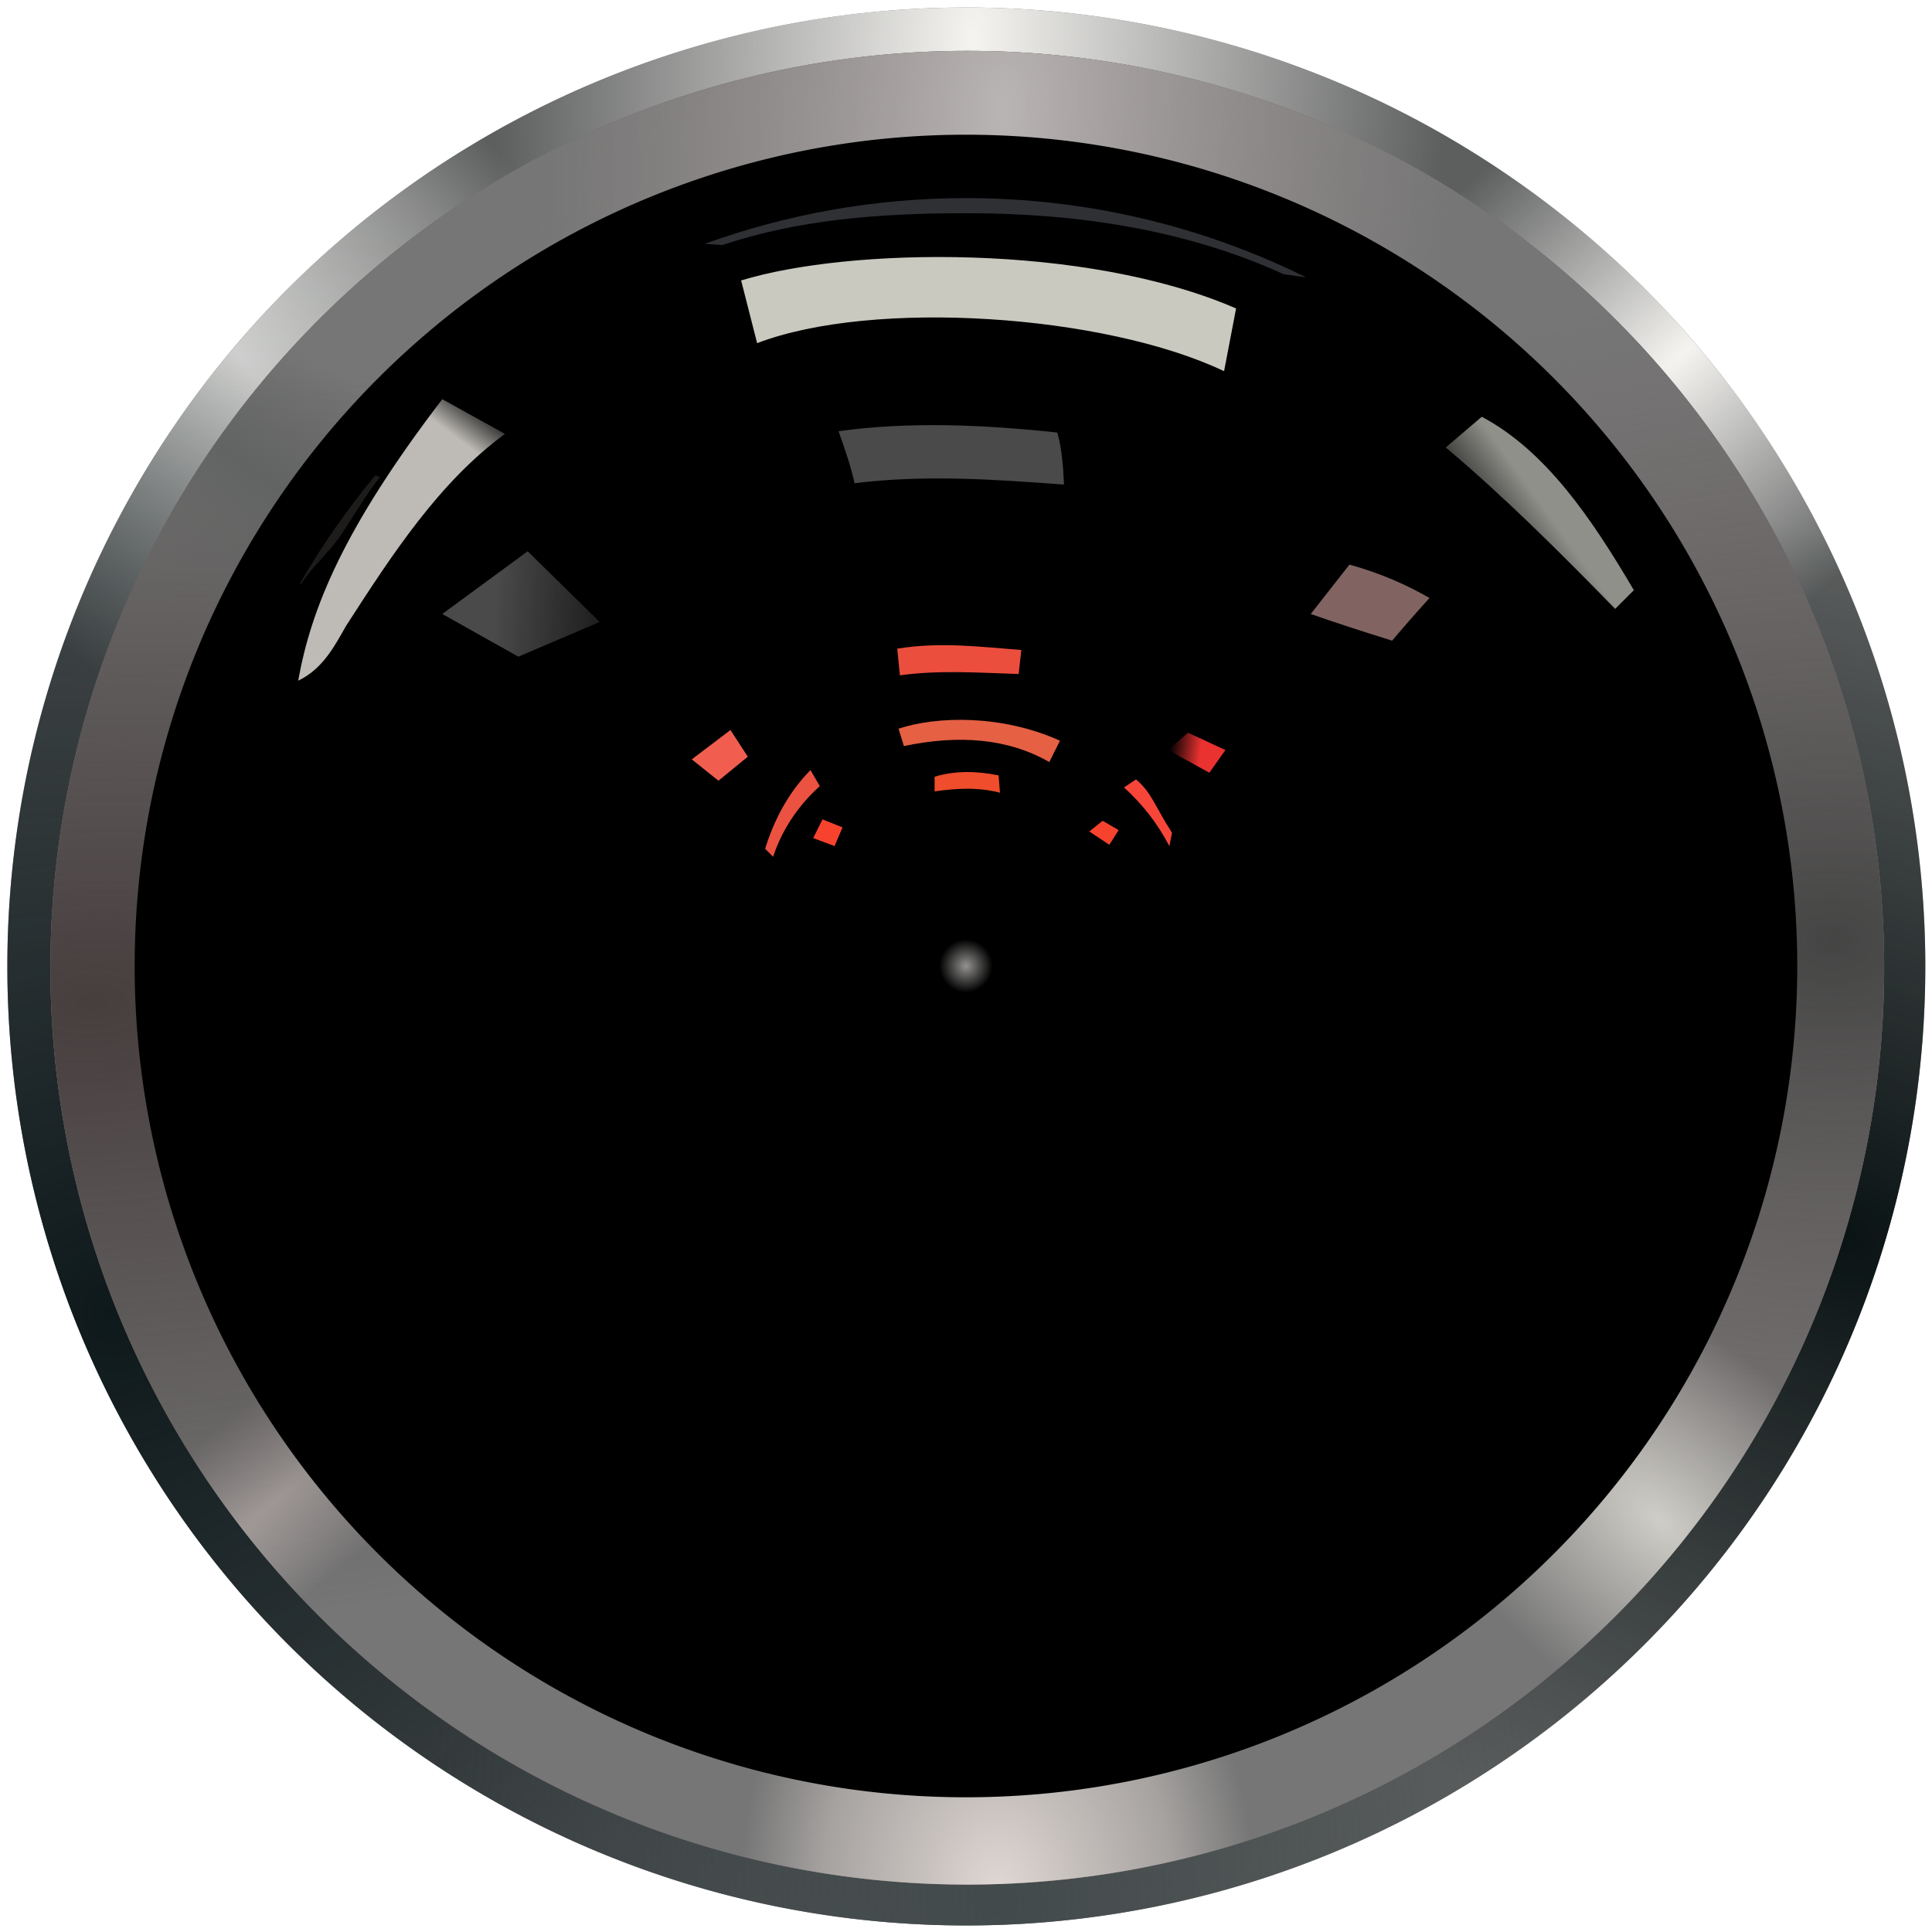 <?xml version="1.0" encoding="UTF-8" standalone="no"?>
<!-- Created with Inkscape (http://www.inkscape.org/) -->
<svg id="svg2" xmlns:rdf="http://www.w3.org/1999/02/22-rdf-syntax-ns#" xmlns="http://www.w3.org/2000/svg" height="256" width="256" version="1.1" xmlns:cc="http://creativecommons.org/ns#" xmlns:xlink="http://www.w3.org/1999/xlink" xmlns:dc="http://purl.org/dc/elements/1.1/">
 <title id="title3116">HAL9000</title>
 <defs id="defs4">
  <linearGradient id="linearGradient4662">
   <stop id="stop4664" stop-color="#f5f4f1" offset="0"/>
   <stop id="stop4666" stop-color="#f5f4f1" stop-opacity="0" offset="1"/>
  </linearGradient>
  <filter id="filter4426" width="1" y="0" x="0" height="1" color-interpolation-filters="sRGB">
   <feGaussianBlur id="feGaussianBlur4428" stdDeviation="0.796" result="fbSourceGraphic"/>
   <feColorMatrix id="feColorMatrix4106" values="0 0 0 -1 0 0 0 0 -1 0 0 0 0 -1 0 0 0 0 1 0" result="fbSourceGraphicAlpha" in="fbSourceGraphic"/>
   <feColorMatrix id="feColorMatrix4108" result="fbSourceGraphic" values="0" type="saturate" in="fbSourceGraphic"/>
   <feColorMatrix id="feColorMatrix4110" values="0 0 0 -1 0 0 0 0 -1 0 0 0 0 -1 0 0 0 0 1 0" result="fbSourceGraphicAlpha" in="fbSourceGraphic"/>
   <feColorMatrix id="feColorMatrix4112" result="fbSourceGraphic" values="0" type="saturate" in="fbSourceGraphic"/>
   <feColorMatrix id="feColorMatrix4114" values="0 0 0 -1 0 0 0 0 -1 0 0 0 0 -1 0 0 0 0 1 0" result="fbSourceGraphicAlpha" in="fbSourceGraphic"/>
   <feColorMatrix id="feColorMatrix4116" result="fbSourceGraphic" values="0" type="saturate" in="fbSourceGraphic"/>
   <feColorMatrix id="feColorMatrix4118" values="0 0 0 -1 0 0 0 0 -1 0 0 0 0 -1 0 0 0 0 1 0" result="fbSourceGraphicAlpha" in="fbSourceGraphic"/>
   <feColorMatrix id="feColorMatrix4120" result="fbSourceGraphic" values="0" type="saturate" in="fbSourceGraphic"/>
   <feColorMatrix id="feColorMatrix4122" values="0 0 0 -1 0 0 0 0 -1 0 0 0 0 -1 0 0 0 0 1 0" result="fbSourceGraphicAlpha" in="fbSourceGraphic"/>
   <feColorMatrix id="feColorMatrix4124" result="fbSourceGraphic" values="0" type="saturate" in="fbSourceGraphic"/>
   <feColorMatrix id="feColorMatrix4126" values="0 0 0 -1 0 0 0 0 -1 0 0 0 0 -1 0 0 0 0 1 0" result="fbSourceGraphicAlpha" in="fbSourceGraphic"/>
   <feColorMatrix id="feColorMatrix4128" result="fbSourceGraphic" values="0" type="saturate" in="fbSourceGraphic"/>
   <feColorMatrix id="feColorMatrix4130" values="0 0 0 -1 0 0 0 0 -1 0 0 0 0 -1 0 0 0 0 1 0" result="fbSourceGraphicAlpha" in="fbSourceGraphic"/>
   <feColorMatrix id="feColorMatrix4132" result="fbSourceGraphic" values="0" type="saturate" in="fbSourceGraphic"/>
   <feColorMatrix id="feColorMatrix4134" values="0 0 0 -1 0 0 0 0 -1 0 0 0 0 -1 0 0 0 0 1 0" result="fbSourceGraphicAlpha" in="fbSourceGraphic"/>
   <feColorMatrix id="feColorMatrix4136" result="fbSourceGraphic" values="0" type="saturate" in="fbSourceGraphic"/>
   <feColorMatrix id="feColorMatrix4138" values="0 0 0 -1 0 0 0 0 -1 0 0 0 0 -1 0 0 0 0 1 0" result="fbSourceGraphicAlpha" in="fbSourceGraphic"/>
   <feColorMatrix id="feColorMatrix4140" values="0" type="saturate" in="fbSourceGraphic"/>
  </filter>
  <filter id="filter4487" height="1.213" width="1.03" color-interpolation-filters="sRGB" y="-0.107" x="-0.015">
   <feGaussianBlur id="feGaussianBlur4489" stdDeviation="0.493"/>
  </filter>
  <filter id="filter4511" color-interpolation-filters="sRGB">
   <feGaussianBlur id="feGaussianBlur4513" stdDeviation="0.368"/>
  </filter>
  <radialGradient id="radialGradient4735" xlink:href="#linearGradient4662" gradientUnits="userSpaceOnUse" cy="263.47" cx="355.62" gradientTransform="matrix(0.496,0.024,-0.048,0.999,191.797,-8.1)" r="214.64"/>
  <radialGradient id="radialGradient4737" xlink:href="#linearGradient4662" gradientUnits="userSpaceOnUse" cy="322.61" cx="688.2" gradientTransform="matrix(0.189,0.209,-0.741,0.671,623.547,-26.528)" r="214.64"/>
  <radialGradient id="radialGradient4739" xlink:href="#linearGradient4662" gradientUnits="userSpaceOnUse" cy="568.55" cx="-50.827" gradientTransform="matrix(0.242,-0.243,0.721,0.72,-205.953,-86.121)" r="214.64"/>
  <radialGradient id="radialGradient4741" gradientUnits="userSpaceOnUse" cy="560.58" cx="143.29" gradientTransform="matrix(0.557,1.123,-1.015,0.504,651.472,105.566)" r="214.64">
   <stop id="stop4682" stop-color="#0e191c" offset="0"/>
   <stop id="stop4684" stop-color="#0e191c" stop-opacity="0" offset="1"/>
  </radialGradient>
  <radialGradient id="radialGradient4743" gradientUnits="userSpaceOnUse" cy="680.74" cx="359.54" gradientTransform="matrix(0.594,-0.02,0.033,0.999,124.486,7.504)" r="214.64">
   <stop id="stop4700" stop-color="#424a4b" offset="0"/>
   <stop id="stop4702" stop-color="#424a4b" stop-opacity="0" offset="1"/>
  </radialGradient>
  <radialGradient id="radialGradient4745" gradientUnits="userSpaceOnUse" cy="531.27" cx="549.07" gradientTransform="matrix(-0.29,0.619,-1.026,-0.48,1253.21,446.398)" r="214.64">
   <stop id="stop4718" stop-color="#0a1314" offset="0"/>
   <stop id="stop4720" stop-color="#0a1314" stop-opacity="0" offset="1"/>
  </radialGradient>
  <radialGradient id="radialGradient4981" gradientUnits="userSpaceOnUse" cy="446.37" cx="565.67" gradientTransform="matrix(-0.011,0.72,-0.988,-0.016,1003.895,64.801)" r="214.64">
   <stop id="stop4548" stop-color="#444544" offset="0"/>
   <stop id="stop4550" stop-color="#706062" stop-opacity="0" offset="1"/>
  </radialGradient>
  <radialGradient id="radialGradient4983" gradientUnits="userSpaceOnUse" cy="583.23" cx="525.85" gradientTransform="matrix(-0.13,0.147,-0.259,-0.23,735.494,657.578)" r="214.64">
   <stop id="stop4564" stop-color="#cfcdc7" offset="0"/>
   <stop id="stop4566" stop-color="#cfcdc7" stop-opacity="0" offset="1"/>
  </radialGradient>
  <radialGradient id="radialGradient4985" gradientUnits="userSpaceOnUse" cy="703.87" cx="338.53" gradientTransform="matrix(-0.28,0.009,-0.012,-0.378,464.474,950.875)" r="214.64">
   <stop id="stop4574" stop-color="#e0d8d4" offset="0"/>
   <stop id="stop4580" stop-color="#e0d8d4" stop-opacity="0.455" offset="0.676"/>
   <stop id="stop4576" stop-color="#e0d8d4" stop-opacity="0" offset="1"/>
  </radialGradient>
  <radialGradient id="radialGradient4987" gradientUnits="userSpaceOnUse" cy="591.32" cx="241.98" gradientTransform="matrix(0.065,0.079,-0.514,0.426,480.052,325.102)" r="214.64">
   <stop id="stop4586" stop-color="#b1aba9" offset="0"/>
   <stop id="stop4588" stop-color="#b1aba9" stop-opacity="0" offset="1"/>
  </radialGradient>
  <radialGradient id="radialGradient4989" gradientUnits="userSpaceOnUse" cy="479.25" cx="148.81" gradientTransform="matrix(0.034,0.692,-1.316,0.065,774.524,345.154)" r="214.64">
   <stop id="stop4596" stop-color="#473e3e" offset="0"/>
   <stop id="stop4598" stop-color="#473e3e" stop-opacity="0" offset="1"/>
  </radialGradient>
  <radialGradient id="radialGradient4991" gradientUnits="userSpaceOnUse" cy="270.59" cx="361.89" gradientTransform="matrix(0.503,0.029,-0.057,0.998,195.525,-9.99)" r="214.64">
   <stop id="stop4624" stop-color="#b9b5b4" offset="0"/>
   <stop id="stop4626" stop-color="#9d9290" stop-opacity="0" offset="1"/>
  </radialGradient>
  <radialGradient id="radialGradient4993" gradientUnits="userSpaceOnUse" cy="362.85" cx="113.2" gradientTransform="matrix(-0.082,0.115,-0.814,-0.581,490.527,552.428)" r="214.64">
   <stop id="stop4634" stop-color="#626463" offset="0"/>
   <stop id="stop4636" stop-color="#626463" stop-opacity="0" offset="1"/>
  </radialGradient>
  <radialGradient id="radialGradient4039" xlink:href="#linearGradient4662" gradientUnits="userSpaceOnUse" cy="128" cx="128" r="3.535"/>
  <linearGradient id="linearGradient4084" y2="865.86" gradientUnits="userSpaceOnUse" x2="192.5" gradientTransform="translate(-2.2167876e-7,-796.362)" y1="859.36" x1="201.5">
   <stop id="stop4448" stop-color="#8f908a" offset="0"/>
   <stop id="stop4450" stop-color="#8f908a" stop-opacity="0" offset="1"/>
  </linearGradient>
  <linearGradient id="linearGradient4092" y2="895.21" gradientUnits="userSpaceOnUse" x2="155.03" gradientTransform="translate(-2.2167876e-7,-796.362)" y1="895.74" x1="159.1">
   <stop id="stop4432" stop-color="#ea3231" offset="0"/>
   <stop id="stop4434" stop-color="#ea3231" stop-opacity="0" offset="1"/>
  </linearGradient>
  <linearGradient id="linearGradient4100" y2="879.86" gradientUnits="userSpaceOnUse" x2="89" gradientTransform="translate(-2.2167876e-7,-796.362)" y1="878.36" x1="65.5">
   <stop id="stop4440" stop-color="#FFF" offset="0"/>
   <stop id="stop4442" stop-color="#FFF" stop-opacity="0" offset="1"/>
  </linearGradient>
  <linearGradient id="linearGradient4103" y2="848.86" gradientUnits="userSpaceOnUse" x2="63.5" gradientTransform="translate(-2.2167876e-7,-796.362)" y1="853.86" x1="59.75">
   <stop id="stop4456" stop-color="#bebbb6" offset="0"/>
   <stop id="stop4458" stop-color="#bebbb6" stop-opacity="0" offset="1"/>
  </linearGradient>
 </defs>
 <g id="g4726" transform="translate(-727,-817.362)">
  <path id="path4724" d="m568.57,471.29a214.64,214.64,0,1,1,-429.29,0,214.64,214.64,0,1,1,429.29,0z" transform="matrix(0.592,0,0,0.592,645.521,666.42)" fill="#5d5f5f"/>
  <path id="path4642" d="m568.57,471.29a214.64,214.64,0,1,1,-429.29,0,214.64,214.64,0,1,1,429.29,0z" transform="matrix(0.592,0,0,0.592,645.521,666.42)" fill="url(#radialGradient4735)"/>
  <path id="path4670" d="m568.57,471.29a214.64,214.64,0,1,1,-429.29,0,214.64,214.64,0,1,1,429.29,0z" transform="matrix(0.592,0,0,0.592,645.521,666.42)" fill="url(#radialGradient4737)"/>
  <path id="path4674" d="m568.57,471.29a214.64,214.64,0,1,1,-429.29,0,214.64,214.64,0,1,1,429.29,0z" transform="matrix(0.592,0,0,0.592,645.521,666.42)" fill="url(#radialGradient4739)"/>
  <path id="path4678" d="m568.57,471.29a214.64,214.64,0,1,1,-429.29,0,214.64,214.64,0,1,1,429.29,0z" transform="matrix(0.592,0,0,0.592,645.521,666.42)" fill="url(#radialGradient4741)"/>
  <path id="path4688" d="m568.57,471.29a214.64,214.64,0,1,1,-429.29,0,214.64,214.64,0,1,1,429.29,0z" transform="matrix(0.592,0,0,0.592,645.521,666.42)" fill="url(#radialGradient4743)"/>
  <path id="path4706" d="m568.57,471.29a214.64,214.64,0,1,1,-429.29,0,214.64,214.64,0,1,1,429.29,0z" transform="matrix(0.592,0,0,0.592,645.521,666.42)" fill="url(#radialGradient4745)"/>
 </g>
 <g id="g4924" transform="translate(0,-796.362)">
  <path id="path3766" d="m568.57,471.29a214.64,214.64,0,1,1,-429.29,0,214.64,214.64,0,1,1,429.29,0z" transform="matrix(0.566,0,0,0.566,-72.152,657.841)" fill="#706062"/>
  <path id="path4556" d="m568.57,471.29a214.64,214.64,0,1,1,-429.29,0,214.64,214.64,0,1,1,429.29,0z" transform="matrix(0.566,0,0,0.566,-72.152,657.841)" fill="#767676"/>
  <path id="path4544" d="m568.57,471.29a214.64,214.64,0,1,1,-429.29,0,214.64,214.64,0,1,1,429.29,0z" transform="matrix(0.566,0,0,0.566,-72.152,657.841)" fill="url(#radialGradient4981)"/>
  <path id="path4560" d="m568.57,471.29a214.64,214.64,0,1,1,-429.29,0,214.64,214.64,0,1,1,429.29,0z" transform="matrix(0.566,0,0,0.566,-72.152,657.841)" fill="url(#radialGradient4983)"/>
  <path id="path4570" d="m568.57,471.29a214.64,214.64,0,1,1,-429.29,0,214.64,214.64,0,1,1,429.29,0z" transform="matrix(0.566,0,0,0.566,-72.152,657.841)" fill="url(#radialGradient4985)"/>
  <path id="path4582" d="m568.57,471.29a214.64,214.64,0,1,1,-429.29,0,214.64,214.64,0,1,1,429.29,0z" transform="matrix(0.566,0,0,0.566,-72.152,657.841)" fill="url(#radialGradient4987)"/>
  <path id="path4592" d="m568.57,471.29a214.64,214.64,0,1,1,-429.29,0,214.64,214.64,0,1,1,429.29,0z" transform="matrix(0.566,0,0,0.566,-72.152,657.841)" fill="url(#radialGradient4989)"/>
  <path id="path4602" d="m568.57,471.29a214.64,214.64,0,1,1,-429.29,0,214.64,214.64,0,1,1,429.29,0z" transform="matrix(0.566,0,0,0.566,-72.152,657.841)" fill="url(#radialGradient4991)"/>
  <path id="path4630" d="m568.57,471.29a214.64,214.64,0,1,1,-429.29,0,214.64,214.64,0,1,1,429.29,0z" transform="matrix(0.566,0,0,0.566,-72.152,657.841)" fill="url(#radialGradient4993)"/>
 </g>
 <path id="path3768" d="m237.89,128a109.89,109.89,0,0,1,-219.79,0,109.89,109.89,0,1,1,219.79,0z" stroke="#000" stroke-width="0.512" fill="#000"/>
 <path id="path3818" opacity="0.601" fill="url(#radialGradient4039)" d="m131.54,128a3.535,3.535,0,0,1,-7.071,0,3.535,3.535,0,1,1,7.071,0z"/>
 <path id="path4007" filter="url(#filter4426)" fill="#c9c9bf" d="m98.203,37.161,2.121,8.309c15.361-5.88,45.98-3.833,61.872,3.712l1.591-8.309c-19.99-8.682-51.38-8.072-65.577-3.713z"/>
 <path id="path4009" filter="url(#filter4426)" fill="url(#linearGradient4103)" d="M58.605,52.894c-13.042,17.051-17.382,27.717-19.092,37.3,3.263-1.563,4.807-4.567,6.341-7.261,6.117-9.486,12.364-19.077,21.059-25.443z"/>
 <path id="path4011" opacity="0.538" d="m58.605,81.355,11.314-8.309,9.546,9.369-10.783,4.596z" filter="url(#filter4426)" fill="url(#linearGradient4100)"/>
 <path id="path4013" opacity="0.538" d="m111.11,57.137c9.392-1.298,19.13-0.87,28.991,0.177,0.569,2.023,0.783,4.402,0.884,6.894-9.251-0.687-18.503-1.334-27.754-0.177-0.425-2.016-1.229-4.411-2.121-6.894z" filter="url(#filter4426)" fill="#FFF"/>
 <path id="path4015" filter="url(#filter4426)" fill="#816461" d="m178.81,74.814-5.127,6.541c2.701,0.955,6.198,2.109,10.783,3.535,1.186-1.421,2.821-3.293,4.95-5.657-2.937-1.673-6.263-3.216-10.607-4.419z"/>
 <path id="path4017" filter="url(#filter4426)" fill="#f15e4f" d="m91.662,100.62,5.127-3.889,2.298,3.535-3.889,3.182z"/>
 <path id="path4019" filter="url(#filter4426)" fill="#ec4e3e" d="m118.89,85.951c5.813-0.941,11.075-0.225,16.44,0.177l-0.354,3.182c-5.244-0.161-10.489-0.554-15.733,0.177z"/>
 <path id="path4021" filter="url(#filter4426)" fill="#e66044" d="m119.77,98.856c7.327-1.535,13.821-1.005,19.269,2.121l1.414-2.828c-7.722-3.491-16.363-3.266-21.39-1.591z"/>
 <path id="path4023" filter="url(#filter4426)" fill="url(#linearGradient4092)" d="m160.25,102.39,2.121-3.005-4.95-2.298-2.652,2.298z"/>
 <path id="path4025" filter="url(#filter4426)" fill="#f74639" d="m155.3,110.35c-2.276-3.534-2.727-5.374-4.773-7.071l-1.591,1.061c2.47,2.243,4.484,4.828,6.01,7.778z"/>
 <path id="path4027" filter="url(#filter4426)" fill="#ef4d2b" d="m132.5,105.04c-2.887-0.757-5.775-0.589-8.662-0.177v-1.944c2.702-0.816,5.548-0.774,8.485-0.177z"/>
 <path id="path4029" filter="url(#filter4426)" fill="#eb5241" d="m108.63,104.16c-3.033,2.759-5.039,5.903-6.187,9.369l-1.061-1.061c1.177-3.764,2.997-7.354,6.01-10.43z"/>
 <path id="path4031" filter="url(#filter4426)" fill="#f7432e" d="m110.58,112.11,1.061-2.475-2.652-1.061-1.237,2.475z"/>
 <path id="path4033" filter="url(#filter4426)" fill="#f7432e" d="m146.99,111.94,1.237-1.944-2.121-1.237-1.768,1.414z"/>
 <path id="path4035" filter="url(#filter4426)" fill="url(#linearGradient4084)" d="m191.57,59.288,4.773-4.066c8.446,4.491,14.501,13.367,20.153,22.981l-2.475,2.475c-7.308-7.481-14.677-14.84-22.451-21.39z"/>
 <path id="path4462" opacity="0.931" d="m128,26.25c-12.155,0-23.819,2.153-34.625,6.062l2.344,0.156c10.141-3.392,20.991-4.218,32.281-4.218,15.022,0,29.29,2.249,42.125,8.094l2.94,0.406c-13.58-6.721-28.88-10.5-45.06-10.5z" filter="url(#filter4487)" fill="#35373c"/>
 <path id="path4469" opacity="0.393" d="M49.719,63c-3.711,4.465-7.056,9.251-9.969,14.312l0.188,0.031c1.243-2.051,3.554-4.056,4.932-6.01,1.731-2.455,3.567-5.829,5.506-8.115z" filter="url(#filter4511)" fill="#bab7b2"/>
</svg>
